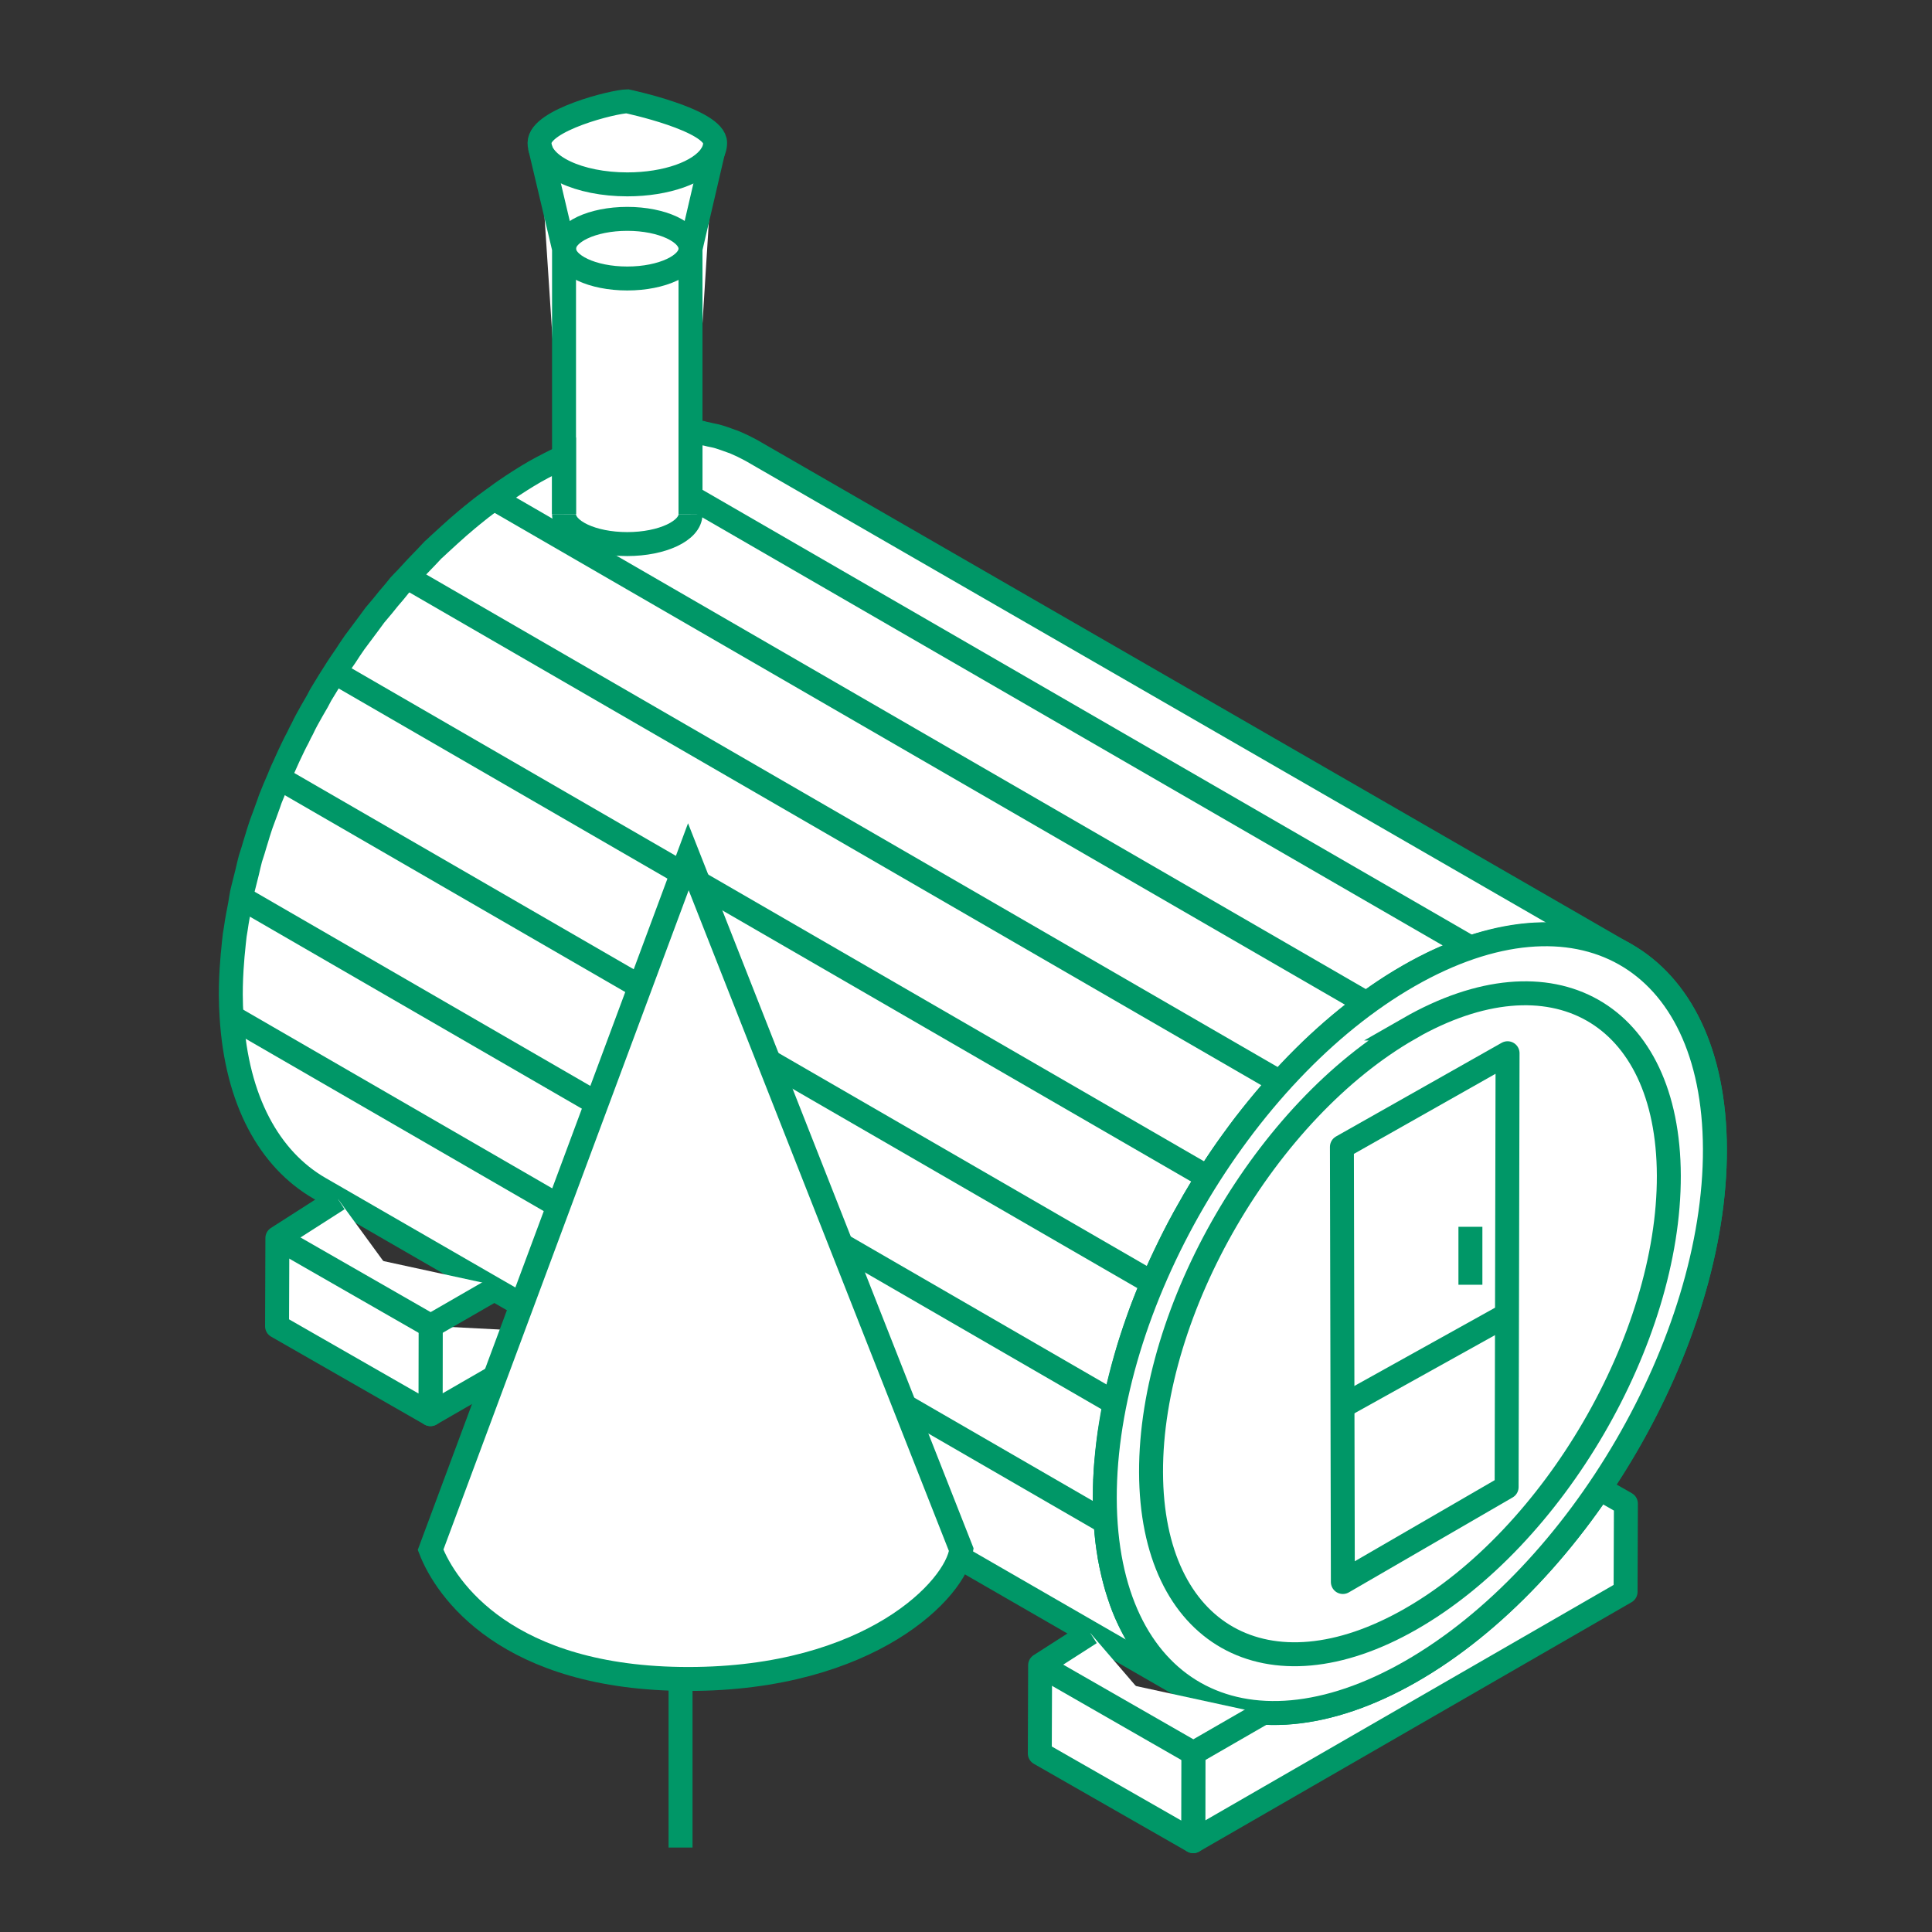 <svg width="121" height="121" viewBox="0 0 121 121" fill="none" xmlns="http://www.w3.org/2000/svg">
<rect x="0" y="0" width="121" height="121" fill="#333333" stroke="none"/>
<path d="M100.183 93.232L101.829 94.171L101.809 99.696L74.731 115.311L74.741 109.786" fill="white"/>
<path d="M100.183 93.232L101.829 94.171L101.809 99.696L74.731 115.311L74.741 109.786" stroke="#009767" stroke-width="1.5" stroke-linejoin="round"/>
<path d="M34.909 14.811V32.538L41.045 35.946L43.773 33.219L43.091 16.855C43.773 14.583 45.136 9.901 45.136 9.356C45.136 8.812 43.318 7.766 42.409 7.311C38.591 5.675 34.909 7.993 33.545 9.356L34.909 14.811Z" fill="white"/>
<path d="M88.239 61.111C98.792 55.069 107.365 59.928 107.404 71.955C107.444 83.982 98.92 98.629 88.367 104.681C77.814 110.734 69.231 105.884 69.192 93.847C69.162 81.811 77.686 67.154 88.239 61.111Z" fill="white" stroke="#009767" stroke-width="1.5" stroke-miterlimit="10"/>
<path d="M43.247 32.208V27.016C43.483 27.035 43.72 27.064 43.946 27.104C44.006 27.123 44.065 27.143 44.124 27.152C44.242 27.172 44.35 27.201 44.469 27.231C44.646 27.27 44.833 27.299 45.02 27.358C45.188 27.407 45.346 27.465 45.513 27.524C45.622 27.563 45.73 27.602 45.838 27.641C45.898 27.661 45.966 27.68 46.026 27.71C46.351 27.847 46.676 28.003 46.981 28.169C47.021 28.189 47.05 28.209 47.09 28.228L101.531 59.625C101.629 59.683 101.728 59.742 101.827 59.801C101.629 59.683 101.423 59.576 101.216 59.478C101.009 59.38 100.792 59.282 100.575 59.204C100.437 59.146 100.289 59.116 100.151 59.067C99.846 58.96 99.531 58.862 99.206 58.794C99.206 58.794 99.206 58.794 99.196 58.794C98.861 58.715 98.526 58.647 98.171 58.608C97.934 58.578 97.688 58.559 97.452 58.539C97.363 58.53 97.264 58.539 97.176 58.539C96.791 58.52 96.387 58.539 95.983 58.559C95.836 58.569 95.678 58.588 95.52 58.598C95.471 58.598 95.422 58.608 95.372 58.618C95.047 58.657 94.702 58.706 94.367 58.774C94.101 58.823 93.845 58.872 93.579 58.94C93.461 58.97 93.343 58.999 93.215 59.028C92.909 59.106 92.604 59.185 92.298 59.292C92.259 59.302 92.209 59.312 92.17 59.331C92.141 59.331 92.111 59.341 92.091 59.351C92.002 59.38 91.914 59.41 91.825 59.449C91.362 59.615 90.909 59.801 90.436 60.006C90.091 60.153 89.736 60.319 89.391 60.505C89.273 60.554 89.165 60.612 89.056 60.671C88.79 60.808 88.514 60.964 88.238 61.121C87.43 61.58 86.632 62.099 85.844 62.675C85.44 62.949 85.036 63.252 84.642 63.575C84.415 63.751 84.198 63.937 83.982 64.113C83.617 64.416 83.262 64.729 82.908 65.051C82.691 65.247 82.474 65.442 82.257 65.648C81.981 65.912 81.715 66.186 81.449 66.45C81.016 66.89 80.602 67.33 80.188 67.789H80.178C79.932 68.073 79.686 68.337 79.449 68.62C79.193 68.914 78.947 69.217 78.7 69.52C78.552 69.696 78.414 69.872 78.267 70.058C77.931 70.468 77.616 70.889 77.311 71.319C76.848 71.935 76.404 72.58 75.99 73.226C75.872 73.402 75.764 73.568 75.655 73.744C75.35 74.223 75.054 74.712 74.769 75.201C74.719 75.299 74.66 75.396 74.611 75.494C74.453 75.768 74.296 76.042 74.138 76.316C74.128 76.325 74.128 76.335 74.128 76.345C73.862 76.814 73.616 77.293 73.379 77.772C73.231 78.076 73.084 78.379 72.936 78.692C72.749 79.073 72.571 79.464 72.404 79.845C72.098 80.54 71.822 81.234 71.556 81.918C71.468 82.153 71.379 82.397 71.3 82.632C71.133 83.111 70.965 83.59 70.817 84.059C70.817 84.079 70.807 84.099 70.797 84.128C70.719 84.372 70.64 84.617 70.581 84.852C70.443 85.311 70.325 85.761 70.216 86.211C70.127 86.533 70.049 86.856 69.97 87.179C69.921 87.355 69.881 87.521 69.861 87.697C69.852 87.755 69.842 87.824 69.832 87.883C69.812 87.99 69.793 88.108 69.773 88.215C69.694 88.606 69.635 88.997 69.566 89.379C69.546 89.516 69.517 89.652 69.497 89.779C69.448 90.122 69.408 90.474 69.369 90.816C69.3 91.422 69.241 92.028 69.221 92.625C69.211 92.635 69.211 92.654 69.221 92.664C69.201 92.957 69.201 93.251 69.201 93.534C69.191 93.642 69.191 93.749 69.191 93.847C69.191 94.219 69.201 94.59 69.221 94.952C69.241 95.304 69.26 95.656 69.3 96.008C69.32 96.301 69.359 96.585 69.398 96.868C69.418 96.996 69.428 97.123 69.457 97.25C69.477 97.426 69.507 97.602 69.546 97.768C69.576 97.924 69.605 98.081 69.645 98.237C69.773 98.834 69.93 99.411 70.118 99.958C70.187 100.193 70.275 100.418 70.354 100.633C70.443 100.868 70.541 101.083 70.64 101.298C71.034 102.158 71.507 102.941 72.039 103.625C72.108 103.713 72.187 103.801 72.256 103.889C72.453 104.124 72.66 104.349 72.886 104.564C72.995 104.681 73.113 104.789 73.231 104.886C73.645 105.258 74.089 105.59 74.562 105.884L68.285 102.266L35.738 83.492L30.95 80.735L21.175 75.093L20.022 74.428C16.869 72.61 14.819 68.914 14.504 63.673C14.474 63.223 14.455 62.763 14.455 62.284C14.455 61.59 14.484 60.886 14.543 60.182C14.553 59.957 14.583 59.732 14.602 59.517C14.632 59.194 14.662 58.891 14.701 58.569C14.721 58.432 14.75 58.295 14.77 58.148C14.839 57.65 14.937 57.141 15.036 56.642C15.075 56.408 15.105 56.173 15.154 55.938C15.174 55.831 15.213 55.714 15.233 55.606C15.312 55.283 15.391 54.961 15.479 54.628C15.548 54.345 15.607 54.051 15.686 53.768C15.736 53.602 15.795 53.445 15.844 53.279C15.913 53.025 16.002 52.761 16.08 52.497C16.149 52.272 16.209 52.057 16.287 51.832C16.376 51.548 16.494 51.265 16.593 50.981C16.672 50.776 16.741 50.561 16.82 50.355C16.859 50.248 16.888 50.15 16.928 50.042C17.105 49.602 17.283 49.162 17.48 48.722C17.529 48.595 17.578 48.468 17.637 48.341C17.637 48.322 17.657 48.292 17.667 48.273C17.696 48.194 17.736 48.116 17.775 48.038C17.972 47.588 18.179 47.138 18.396 46.698C18.475 46.532 18.564 46.366 18.652 46.2C18.741 46.004 18.839 45.818 18.938 45.633C19.027 45.447 19.115 45.261 19.214 45.085C19.431 44.694 19.647 44.303 19.874 43.922C19.933 43.814 19.992 43.706 20.051 43.589C20.071 43.56 20.091 43.521 20.111 43.481C20.436 42.944 20.761 42.406 21.106 41.878C21.155 41.8 21.204 41.731 21.254 41.653C21.382 41.467 21.5 41.282 21.628 41.105C21.815 40.812 22.012 40.519 22.209 40.235C22.328 40.069 22.456 39.913 22.574 39.746C22.751 39.512 22.929 39.267 23.106 39.033C23.234 38.866 23.352 38.69 23.48 38.524C23.638 38.329 23.806 38.133 23.973 37.938C24.21 37.634 24.456 37.341 24.712 37.048C24.821 36.921 24.919 36.784 25.027 36.657C25.166 36.5 25.303 36.373 25.441 36.226C25.855 35.767 26.279 35.317 26.712 34.877C26.85 34.74 26.979 34.584 27.116 34.447C27.254 34.32 27.392 34.202 27.52 34.075C27.737 33.87 27.954 33.674 28.171 33.479C28.526 33.156 28.88 32.843 29.245 32.54C29.462 32.364 29.678 32.178 29.905 32.002C30.24 31.729 30.595 31.474 30.94 31.22C30.999 31.181 31.048 31.142 31.107 31.103C31.294 30.966 31.482 30.819 31.679 30.692C32.28 30.281 32.891 29.89 33.502 29.538C34.093 29.206 34.674 28.913 35.256 28.639C35.275 28.629 35.305 28.619 35.325 28.609V32.198" fill="white"/>
<path d="M43.247 32.208V27.016C43.483 27.035 43.72 27.064 43.946 27.104C44.006 27.123 44.065 27.143 44.124 27.152C44.242 27.172 44.35 27.201 44.469 27.231C44.646 27.27 44.833 27.299 45.02 27.358C45.188 27.407 45.346 27.465 45.513 27.524C45.622 27.563 45.73 27.602 45.838 27.641C45.898 27.661 45.966 27.68 46.026 27.71C46.351 27.847 46.676 28.003 46.981 28.169C47.021 28.189 47.05 28.209 47.09 28.228L101.531 59.625C101.629 59.683 101.728 59.742 101.827 59.801C101.629 59.683 101.423 59.576 101.216 59.478C101.009 59.38 100.792 59.282 100.575 59.204C100.437 59.146 100.289 59.116 100.151 59.067C99.846 58.96 99.531 58.862 99.206 58.794C99.206 58.794 99.206 58.794 99.196 58.794C98.861 58.715 98.526 58.647 98.171 58.608C97.934 58.578 97.688 58.559 97.452 58.539C97.363 58.53 97.264 58.539 97.176 58.539C96.791 58.52 96.387 58.539 95.983 58.559C95.836 58.569 95.678 58.588 95.52 58.598C95.471 58.598 95.422 58.608 95.372 58.618C95.047 58.657 94.702 58.706 94.367 58.774C94.101 58.823 93.845 58.872 93.579 58.94C93.461 58.97 93.343 58.999 93.215 59.028C92.909 59.106 92.604 59.185 92.298 59.292C92.259 59.302 92.209 59.312 92.17 59.331C92.141 59.331 92.111 59.341 92.091 59.351C92.002 59.38 91.914 59.41 91.825 59.449C91.362 59.615 90.909 59.801 90.436 60.006C90.091 60.153 89.736 60.319 89.391 60.505C89.273 60.554 89.165 60.612 89.056 60.671C88.79 60.808 88.514 60.964 88.238 61.121C87.43 61.58 86.632 62.099 85.844 62.675C85.44 62.949 85.036 63.252 84.642 63.575C84.415 63.751 84.198 63.937 83.982 64.113C83.617 64.416 83.262 64.729 82.908 65.051C82.691 65.247 82.474 65.442 82.257 65.648C81.981 65.912 81.715 66.186 81.449 66.45C81.016 66.89 80.602 67.33 80.188 67.789H80.178C79.932 68.073 79.686 68.337 79.449 68.62C79.193 68.914 78.947 69.217 78.7 69.52C78.552 69.696 78.414 69.872 78.267 70.058C77.932 70.468 77.616 70.889 77.311 71.319C76.848 71.935 76.404 72.58 75.99 73.226C75.872 73.402 75.764 73.568 75.655 73.744C75.35 74.223 75.054 74.712 74.769 75.201C74.719 75.299 74.66 75.396 74.611 75.494C74.453 75.768 74.296 76.042 74.138 76.316C74.128 76.325 74.128 76.335 74.128 76.345C73.862 76.814 73.616 77.293 73.379 77.772C73.231 78.076 73.084 78.379 72.936 78.692C72.749 79.073 72.571 79.464 72.404 79.845C72.098 80.54 71.822 81.234 71.556 81.918C71.468 82.153 71.379 82.397 71.3 82.632C71.133 83.111 70.965 83.59 70.817 84.059C70.817 84.079 70.807 84.099 70.797 84.128C70.719 84.372 70.64 84.617 70.581 84.852C70.443 85.311 70.325 85.761 70.216 86.211C70.127 86.533 70.049 86.856 69.97 87.179C69.921 87.355 69.881 87.521 69.861 87.697C69.852 87.755 69.842 87.824 69.832 87.883C69.812 87.99 69.793 88.108 69.773 88.215C69.694 88.606 69.635 88.997 69.566 89.379C69.546 89.516 69.517 89.652 69.497 89.78C69.448 90.122 69.408 90.474 69.369 90.816C69.3 91.422 69.241 92.028 69.221 92.625C69.211 92.635 69.211 92.654 69.221 92.664C69.201 92.957 69.201 93.251 69.201 93.534C69.191 93.642 69.191 93.749 69.191 93.847C69.191 94.219 69.201 94.59 69.221 94.952C69.241 95.304 69.26 95.656 69.3 96.008C69.32 96.301 69.359 96.585 69.398 96.868C69.418 96.996 69.428 97.123 69.457 97.25C69.477 97.426 69.507 97.602 69.546 97.768C69.576 97.924 69.605 98.081 69.645 98.237C69.773 98.834 69.93 99.411 70.118 99.958C70.187 100.193 70.275 100.418 70.354 100.633C70.443 100.868 70.541 101.083 70.64 101.298C71.034 102.158 71.507 102.941 72.039 103.625C72.108 103.713 72.187 103.801 72.256 103.889C72.453 104.124 72.66 104.349 72.886 104.564C72.995 104.681 73.113 104.789 73.231 104.886C73.645 105.258 74.089 105.59 74.562 105.884L68.285 102.266L35.738 83.492L30.95 80.735L21.175 75.093L20.022 74.428C16.869 72.61 14.819 68.914 14.504 63.673C14.474 63.223 14.455 62.763 14.455 62.284C14.455 61.59 14.484 60.886 14.543 60.182C14.553 59.957 14.583 59.732 14.602 59.517C14.632 59.194 14.662 58.891 14.701 58.569C14.721 58.432 14.75 58.295 14.77 58.148C14.839 57.65 14.937 57.141 15.036 56.642C15.075 56.408 15.105 56.173 15.154 55.938C15.174 55.831 15.213 55.714 15.233 55.606C15.312 55.283 15.391 54.961 15.479 54.628C15.548 54.345 15.607 54.051 15.686 53.768C15.736 53.602 15.795 53.445 15.844 53.279C15.913 53.025 16.002 52.761 16.08 52.497C16.149 52.272 16.209 52.057 16.287 51.832C16.376 51.548 16.494 51.265 16.593 50.981C16.672 50.776 16.741 50.561 16.82 50.355C16.859 50.248 16.888 50.15 16.928 50.042C17.105 49.602 17.283 49.162 17.48 48.722C17.529 48.595 17.578 48.468 17.637 48.341C17.637 48.322 17.657 48.292 17.667 48.273C17.696 48.194 17.736 48.116 17.775 48.038C17.972 47.588 18.179 47.138 18.396 46.698C18.475 46.532 18.564 46.366 18.652 46.2C18.741 46.004 18.839 45.818 18.938 45.633C19.027 45.447 19.115 45.261 19.214 45.085C19.431 44.694 19.647 44.303 19.874 43.922C19.933 43.814 19.992 43.706 20.051 43.589C20.071 43.56 20.091 43.521 20.111 43.481C20.436 42.944 20.761 42.406 21.106 41.878C21.155 41.8 21.204 41.731 21.254 41.653C21.382 41.467 21.5 41.282 21.628 41.105C21.815 40.812 22.012 40.519 22.209 40.235C22.328 40.069 22.456 39.913 22.574 39.746C22.751 39.512 22.929 39.267 23.106 39.033C23.234 38.866 23.352 38.69 23.48 38.524C23.638 38.329 23.806 38.133 23.973 37.938C24.21 37.634 24.456 37.341 24.712 37.048C24.821 36.921 24.919 36.784 25.027 36.657C25.166 36.5 25.303 36.373 25.441 36.226C25.855 35.767 26.279 35.317 26.712 34.877C26.85 34.74 26.979 34.584 27.116 34.447C27.254 34.32 27.392 34.202 27.52 34.075C27.737 33.87 27.954 33.674 28.171 33.479C28.526 33.156 28.88 32.843 29.245 32.54C29.462 32.364 29.678 32.178 29.905 32.002C30.24 31.729 30.595 31.474 30.94 31.22C30.999 31.181 31.048 31.142 31.107 31.103C31.294 30.966 31.482 30.819 31.679 30.692C32.28 30.281 32.891 29.89 33.502 29.538C34.093 29.206 34.674 28.913 35.256 28.639C35.275 28.629 35.305 28.619 35.325 28.609V32.198" stroke="#009767" stroke-width="1.5" stroke-miterlimit="10"/>
<path d="M88.239 61.109C98.792 55.067 107.365 59.926 107.404 71.953C107.444 83.98 98.92 98.627 88.367 104.679C77.814 110.732 69.231 105.882 69.192 93.846C69.162 81.809 77.686 67.152 88.239 61.109Z" fill="white" stroke="#009767" stroke-width="1.5" stroke-miterlimit="10"/>
<path d="M88.249 64.416C97.206 59.283 104.488 63.409 104.518 73.627C104.547 83.845 97.315 96.272 88.358 101.396C79.401 106.529 72.119 102.413 72.089 92.205C72.06 81.997 79.302 69.549 88.259 64.416H88.249Z" fill="white" stroke="#009767" stroke-width="1.5" stroke-miterlimit="10"/>
<path d="M92.095 59.352L43.251 31.113" stroke="#009767" stroke-width="1.5" stroke-miterlimit="10"/>
<path d="M85.457 62.764L30.818 31.162" stroke="#009767" stroke-width="1.5" stroke-miterlimit="10"/>
<path d="M80.29 67.85L25.662 36.248" stroke="#009767" stroke-width="1.5" stroke-miterlimit="10"/>
<path d="M75.98 73.93L21.342 42.328" stroke="#009767" stroke-width="1.5" stroke-miterlimit="10"/>
<path d="M71.991 80.248L17.352 48.656" stroke="#009767" stroke-width="1.5" stroke-miterlimit="10"/>
<path d="M70.169 88.077L15.531 56.475" stroke="#009767" stroke-width="1.5" stroke-miterlimit="10"/>
<path d="M69.093 95.245L14.455 63.652" stroke="#009767" stroke-width="1.5" stroke-miterlimit="10"/>
<path d="M94.359 93.135L94.418 65.963L84.043 71.83L84.102 99.08L94.359 93.135Z" fill="white" stroke="#009767" stroke-width="1.5" stroke-linejoin="round"/>
<path d="M92.091 76.834V80.462" stroke="#009767" stroke-width="1.5" stroke-linejoin="round"/>
<path d="M84.069 88.079L94.386 82.34" stroke="#009767" stroke-width="1.5" stroke-linejoin="round"/>
<path d="M74.739 109.787L74.729 115.311L65.122 109.816L65.142 104.292L68.285 102.277" fill="white"/>
<path d="M74.739 109.787L74.729 115.311L65.122 109.816L65.142 104.292L68.285 102.277" stroke="#009767" stroke-width="1.5" stroke-linejoin="round"/>
<path d="M79.046 107.312L74.74 109.796L65.143 104.291" fill="white"/>
<path d="M79.046 107.312L74.74 109.796L65.143 104.291" stroke="#009767" stroke-width="1.5" stroke-miterlimit="10"/>
<path d="M35.742 83.502L26.962 88.567L26.972 83.043" fill="white"/>
<path d="M35.742 83.502L26.962 88.567L26.972 83.043" stroke="#009767" stroke-width="1.5" stroke-linejoin="round"/>
<path d="M26.97 83.043L26.96 88.568L17.352 83.063L17.372 77.538L21.176 75.103" fill="white"/>
<path d="M26.97 83.043L26.96 88.568L17.352 83.063L17.372 77.538L21.176 75.103" stroke="#009767" stroke-width="1.5" stroke-linejoin="round"/>
<path d="M31.277 80.558L26.971 83.042L17.374 77.537" fill="white"/>
<path d="M31.277 80.558L26.971 83.042L17.374 77.537" stroke="#009767" stroke-width="1.5" stroke-miterlimit="10"/>
<path d="M43.247 32.207C43.247 33.243 41.473 34.075 39.286 34.075C37.098 34.075 35.325 33.243 35.325 32.207" fill="white"/>
<path d="M43.247 32.207C43.247 33.243 41.473 34.075 39.286 34.075C37.098 34.075 35.325 33.243 35.325 32.207" stroke="#009767" stroke-width="1.5" stroke-miterlimit="10"/>
<path d="M39.286 17.442C41.474 17.442 43.247 16.606 43.247 15.575C43.247 14.543 41.474 13.707 39.286 13.707C37.098 13.707 35.325 14.543 35.325 15.575C35.325 16.606 37.098 17.442 39.286 17.442Z" fill="white" stroke="#009767" stroke-width="1.5" stroke-miterlimit="10"/>
<path d="M44.787 8.947C44.787 9.22 44.699 9.484 44.531 9.729C43.831 10.785 41.742 11.547 39.289 11.547C36.254 11.547 33.791 10.384 33.791 8.947C33.791 7.509 38.481 6.346 39.289 6.346C39.289 6.346 44.787 7.509 44.787 8.947Z" fill="white" stroke="#009767" stroke-width="1.5" stroke-miterlimit="10"/>
<path d="M33.817 9.201L35.325 15.576V28.62V32.208" fill="white"/>
<path d="M33.817 9.201L35.325 15.576V28.62V32.208" stroke="#009767" stroke-width="1.5" stroke-miterlimit="10"/>
<path d="M44.674 9.445L43.246 15.576V27.016V31.113V32.208" fill="white"/>
<path d="M44.674 9.445L43.246 15.576V27.016V31.113V32.208" stroke="#009767" stroke-width="1.5" stroke-miterlimit="10"/>
<path d="M42.622 105.684L42.622 115.71" stroke="#009767" stroke-width="1.5"/>
<path d="M26.967 97.061L43.111 53.658L60.205 97.061C59.889 99.513 54.507 105.153 43.111 105.153C31.715 105.153 27.916 99.513 26.967 97.061Z" fill="white" stroke="#009767" stroke-width="1.5"/>
</svg>
